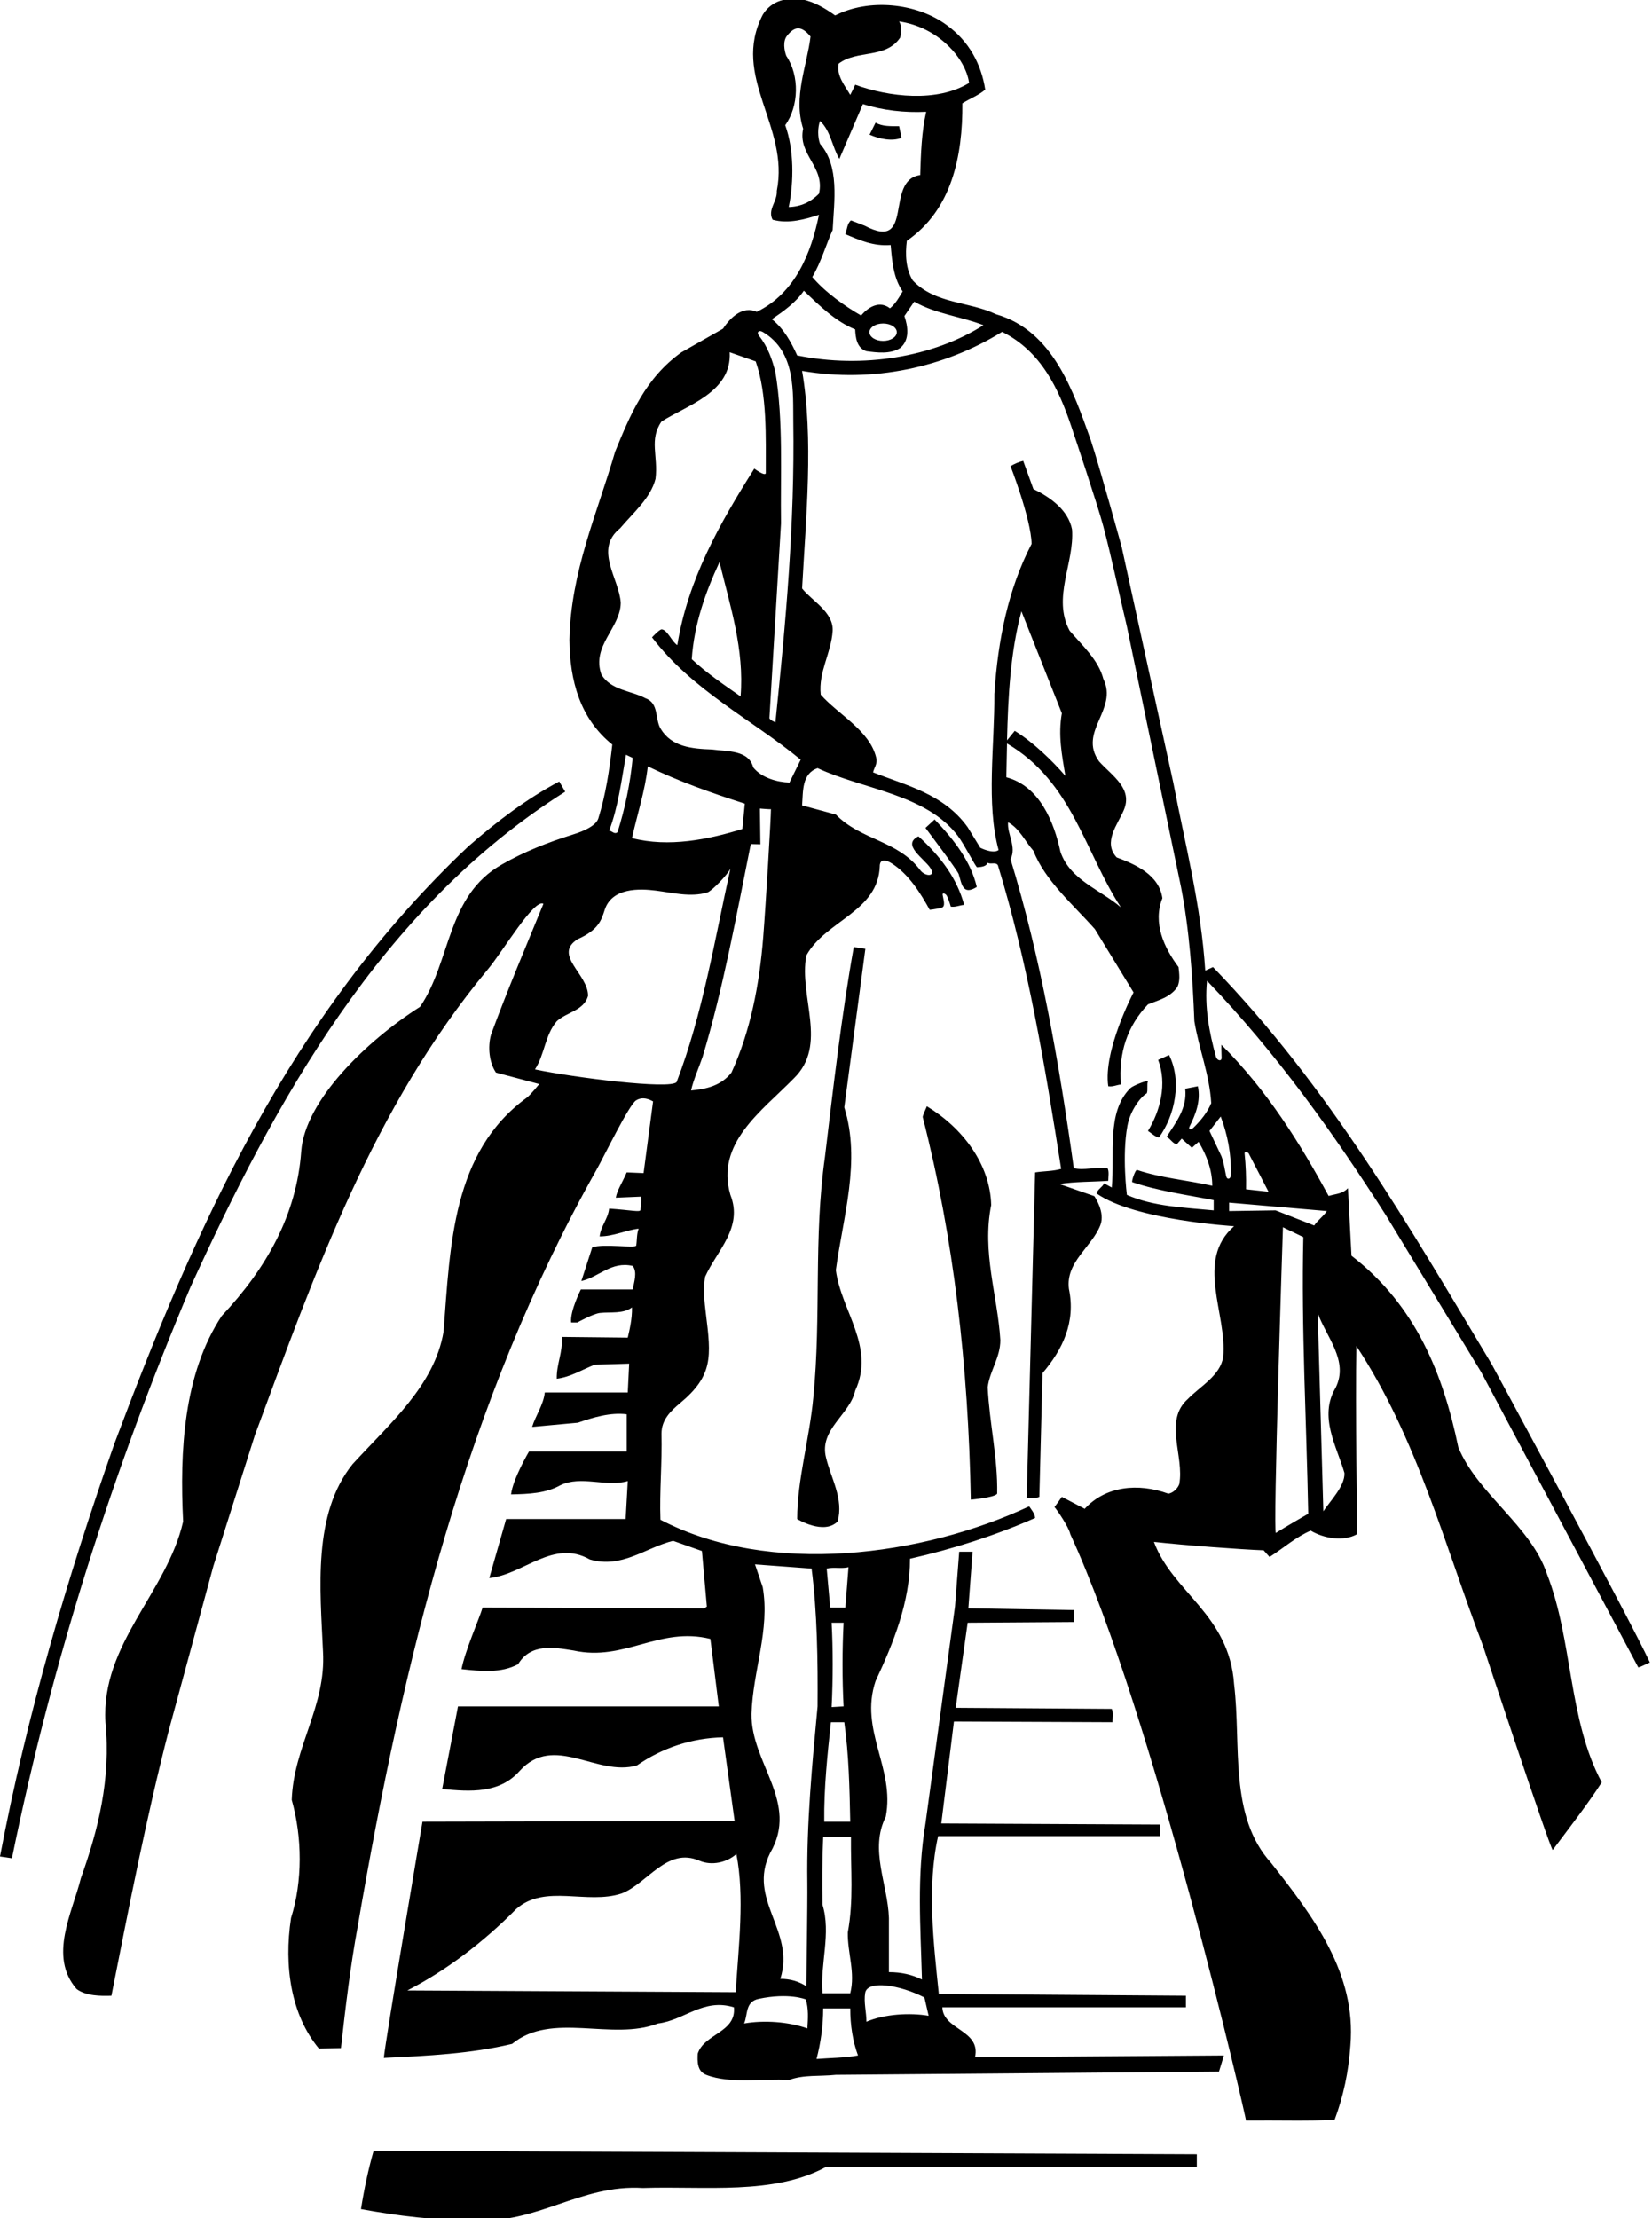 <?xml version="1.0" encoding="UTF-8"?>
<svg xmlns="http://www.w3.org/2000/svg" xmlns:xlink="http://www.w3.org/1999/xlink" width="470pt" height="631pt" viewBox="0 0 470 631" version="1.1">
<g id="surface1">
<path style=" stroke:none;fill-rule:nonzero;fill:rgb(0%,0%,0%);fill-opacity:1;" d="M 256.5 39.199 L 255.801 35.898 C 253.398 35.898 251.102 36 249.102 34.898 L 247.398 38.301 C 250.102 39.5 253.801 40.301 256.5 39.199 "/>
<path style=" stroke:none;fill-rule:nonzero;fill:rgb(0%,0%,0%);fill-opacity:1;" d="M 102.699 628.398 C 113.102 630.301 124 631.699 134.898 631.5 C 152.699 632.801 165.102 621.301 182.898 622.398 C 200.5 621.801 220.102 624.5 235 616.398 L 340.5 616.398 L 340.5 612.801 L 106.301 611.801 C 104.801 617 103.602 622.699 102.699 628.398 "/>
<path style=" stroke:none;fill-rule:nonzero;fill:rgb(0%,0%,0%);fill-opacity:1;" d="M 160.801 225.199 L 159.102 222.301 C 149.898 227.199 141.398 233.602 133.199 240.801 C 82 289.199 55.5 349.5 32.602 410.5 C 19.199 448.602 7.602 487.898 0 528.102 L 3.398 528.602 C 14.898 472.199 32.199 418.199 54.199 366.102 C 77.898 314.199 108 258.5 160.801 225.199 "/>
<path style=" stroke:none;fill-rule:nonzero;fill:rgb(0%,0%,0%);fill-opacity:1;" d="M 265.898 233.102 L 263.301 235.5 C 263.301 235.5 272.414 247.582 272.75 248.652 C 273.621 251.422 273.863 254.82 277.898 252.301 C 276.199 245 271.301 238.699 265.898 233.102 "/>
<path style=" stroke:none;fill-rule:nonzero;fill:rgb(0%,0%,0%);fill-opacity:1;" d="M 394.301 345.699 L 421.398 390.301 L 466.102 474.301 C 467.301 474 468.301 473.301 469.398 472.898 C 463.5 460.199 424.301 387.898 424.301 387.898 C 401 349.102 378.5 309.602 345.102 275.102 L 342.898 276.102 C 341.699 257.5 337.199 240.301 333.801 222.602 L 319.109 155.531 C 319.109 155.531 312.898 133 310.301 125.102 C 305.398 111.5 299.699 94.102 283.398 89.398 C 275.699 85.699 266.102 86.5 259.699 79.801 C 257.699 76.602 257.5 72.398 258 68.5 C 270.801 59.699 273.898 44.398 273.801 29.398 C 276 28 278.301 27.199 280.301 25.5 C 279.199 18.301 275.699 11.699 269.301 7.102 C 260.699 0.801 247.199 -0.5 237.602 4.398 C 234.801 2.398 231.801 0.602 228.5 -0.102 C 224 -0.898 219.5 0.102 217 4.199 C 207.898 21.898 224.699 35.801 221 54.301 C 221.199 57.301 218.301 59.602 219.801 62.5 C 224.398 63.801 229.301 62.301 233 61.102 C 230.801 71.801 226.398 83.301 215.301 88.699 C 211.301 86.898 207.801 90.301 205.699 93.5 L 193.898 100.199 C 183.602 107.5 179.199 118.199 175 128.5 C 169.898 146.102 162.398 162.5 162 182 C 162.102 193.602 165 204.398 174.199 211.801 C 173.398 219 172.301 226.199 170.199 232.898 C 169.25 235.5 164.02 237.062 162.738 237.465 C 155.816 239.641 149.129 242.27 142.801 245.898 C 127 254.801 128.398 273.398 119.5 286.398 C 104.398 296 86.75 313 85.699 327.5 C 84.398 345.602 75.801 360.801 63.102 374.301 C 52.199 390.801 51.102 412.801 52.102 432.801 C 47.5 453 28.699 467.602 30 489.898 C 31.602 506.102 27.898 520.602 23 534.301 C 20.602 544 13.699 556.5 21.801 565.801 C 24.5 567.801 28.699 567.801 31.699 567.699 C 36.699 542.402 41.602 517.102 48 492.301 L 60.699 445.5 L 72.5 408.301 C 89.633 362.055 105.977 315.18 138.875 275.645 C 143.039 270.641 152 255.5 154.602 257.102 C 149.602 269.301 144.301 281.801 139.699 294.301 C 138.699 297.898 139.199 302.301 141.102 305.102 L 153.402 308.371 C 153.402 308.371 150.965 311.449 149.836 312.273 C 128.645 327.727 128.098 354.211 126.199 378.801 C 123.602 394.102 111 404.801 100.301 416.5 C 88.898 430.699 91.102 452 91.898 469.801 C 92.801 485.398 83.5 496.898 83 512 C 86 522.602 86.102 535.199 82.801 545.598 C 80.699 559.402 82.848 573.25 90.75 582.75 L 97 582.602 C 98.301 570.902 99.699 559.199 101.801 547.801 C 114.781 472.172 132.629 398.574 169.66 332.84 C 171.996 328.695 178.934 314.293 180.961 313.02 C 182.176 312.254 183.699 312.137 185.801 313.301 L 183.102 333.699 L 178.301 333.5 C 176.75 337 175.602 338.5 175.199 340.699 L 182.398 340.398 C 182.465 341.738 182.406 342.996 182.199 344.199 C 182.082 344.883 179.75 344.25 173.301 343.801 C 173 346.699 170.898 348.801 170.602 351.699 C 174.602 351.699 178.102 349.898 181.699 349.5 C 181.102 351 181.25 353 181 354.301 C 180.84 355.133 171.699 353.699 168.5 354.801 L 165.398 364.398 C 170.398 363.301 173.898 358.699 180 360.102 C 181.398 361.801 180.398 364.699 180 366.801 L 165.25 366.801 C 165.25 366.801 162.102 373 162.5 376.199 L 164.25 376.199 C 164.25 376.199 168.727 373.68 170.723 373.477 C 173.816 373.156 177.309 373.785 179.801 371.898 C 179.898 375.199 179 378.75 178.602 380.5 L 159.801 380.301 C 160.199 384.602 158.301 388 158.398 392.199 C 162.398 391.699 165.602 389.602 169.199 388.199 L 179 387.898 L 178.602 396.102 L 155 396.102 C 154.602 399.699 152.301 402.801 151.398 405.898 L 164.398 404.699 C 168.699 403.199 173.699 401.699 178.301 402.301 L 178.301 412.898 L 150.5 412.898 C 150.5 412.898 145.898 420.699 145.398 425.102 C 150.398 425 155.301 424.801 159.398 422.5 C 165.301 419.602 172.5 423.102 178.602 421.301 L 178 432.102 L 144 432.102 L 139.199 448.898 C 149 447.898 157.398 437.699 167.801 443.602 C 176.898 446.301 183.699 440.199 191.5 438.301 L 199.699 441.199 L 201.102 457 L 200.398 457.5 L 137.301 457.301 C 136.25 460.75 132.398 469.301 131.301 474.801 C 136.801 475.398 142.602 476 147.398 473.398 C 151 467.398 157.602 468.602 163.199 469.5 C 177.699 472.699 187.5 462.602 202.102 466.199 L 204.5 485.398 L 130.301 485.398 L 125.801 508.898 C 133.898 509.699 142.102 510.199 147.801 503.801 C 157.602 492.898 169.801 505.5 181.199 502.199 C 188.398 497.199 196.801 494.398 205.699 494.199 L 209 518 L 120.199 518.199 C 120.199 518.199 109.602 580.699 109.199 585.398 C 121.602 584.801 134.102 584.199 145.699 581.398 C 157 572.098 174.102 580.699 187.199 575.602 C 194.699 574.699 200.102 568.301 208.801 571 C 209.5 578.199 200.301 578.5 198.5 584.199 C 198.398 586.301 198.301 589.199 200.898 590.199 C 207.801 592.898 217.199 591.199 224.398 591.699 C 228.699 590.102 233.102 590.699 237.801 590.199 L 346.801 589.301 C 347.301 587.801 347.699 586.301 348.199 584.699 L 277.398 585.199 C 279.102 577.398 268.301 577.5 268.102 571 L 337.398 571 L 337.398 567.699 L 267.102 567.199 C 265.602 552.801 263.699 536.5 266.898 522.301 L 330 522.301 L 330 519 L 267.801 518.699 L 271.398 489.699 L 316.5 489.898 C 316.5 488.602 316.801 487.199 316.301 486.102 L 271.898 485.801 L 275.301 461.602 L 305.5 461.398 L 305.5 458 L 275.5 457.5 L 276.699 441.398 L 272.898 441.398 L 271.699 457 L 263.301 518.699 C 260.801 533.801 261.898 548 262.301 563.098 C 259.5 561.699 256.398 561 252.898 561 L 252.898 545.598 C 252.602 536 247.301 526.102 252 516.801 C 254.699 503 244.398 492.199 249.102 478.199 C 254.199 467.301 258.898 455.699 258.898 443.398 C 271.199 440.602 283.102 436.801 294.5 431.801 C 294.398 430.5 293.398 429.398 292.801 428.5 C 262.602 442.602 219.102 448.602 187.898 432.301 C 187.602 424.301 188.398 416.199 188.199 407.801 C 188.199 403.859 190.773 401.395 193.582 399.051 C 202.91 391.258 202.34 385.852 200.832 373.77 C 200.395 370.246 200.039 366.723 200.602 363.199 C 203.898 355.801 211.5 349.301 207.801 339.898 C 203.5 325.199 216.699 316.102 225.801 306.801 C 235.699 297.199 227.199 283.602 229.398 271.801 C 234.898 261.801 249.898 259.398 250.301 246.301 C 250.301 246.301 250.156 243.289 253.867 245.703 C 258.625 248.801 261.938 254.137 264.5 258.801 C 265.102 258.801 267.543 258.34 267.926 258.203 C 269.07 257.789 268.422 256.023 268.18 254.516 C 268.074 253.844 269.098 254.18 269.422 254.898 C 269.859 255.867 270.215 256.867 270.5 257.898 C 271.898 258.102 273 257.5 274.301 257.398 C 272.301 249.898 267.602 243.602 261.301 237.898 C 256.352 240.301 263.02 244.234 264.75 247 C 266.301 249.477 263.207 249.383 261.809 247.52 C 255.418 239.012 244.938 239.027 237.801 231.699 L 228.199 229.102 C 228.5 225 228.102 220.102 232.602 218.5 C 245.477 224.527 263.398 225.852 272.469 237.715 C 274.383 240.227 277.617 246.73 277.996 246.703 C 279.277 246.609 280.613 246.48 281 245.398 C 281.801 246 283.199 245.102 283.898 246.102 C 292.398 273.801 297.301 303.102 301.898 332.5 C 299.602 333.199 297 333.102 294.5 333.5 L 292.102 426.102 C 293.301 426 294.602 426.301 295.699 425.801 L 296.602 390.602 C 302.301 383.898 306.102 376.102 304.102 366.602 C 303.141 358.941 310.684 354.68 313.066 348.477 C 314.5 344.75 311.336 340.254 311.336 340.254 L 301.398 336.801 C 305.898 336.102 310.699 336.199 315.301 335.898 C 315.301 334.699 315.602 333.301 315.102 332.301 C 311.699 331.898 308.398 333 305.5 332.301 C 301.301 302.199 296.102 272.602 287.5 244.398 C 289.301 240.898 286.5 237.301 286.801 233.898 C 290.102 235.699 291.602 239.301 294 242 C 297.301 250.5 305.301 257.301 311.5 264.301 L 322.5 282.301 C 322.5 282.301 313.801 298.801 315.301 309 C 316.699 309.199 317.699 308.602 318.898 308.5 C 318.199 299.5 320.699 291.898 326.602 285.699 C 329.602 284.5 333 283.699 335 280.699 C 335.801 278.801 335.5 277.102 335.301 275.102 C 331.199 269.602 327.898 262.602 330.699 255.5 C 329.801 248.898 323.102 245.898 317.699 243.898 C 313.699 239.602 318 234.5 319.699 230.5 C 322.398 224.301 316.398 220.699 312.699 216.602 C 306.602 208.102 318.199 201.898 313.898 193.102 C 312.5 187.699 307.898 183.602 304.301 179.398 C 299.301 170 305.699 160.199 305 150.602 C 303.898 145 298.699 141.398 294 139.102 L 291.102 131.102 C 289.801 131.398 288.5 132 287.5 132.602 C 287.5 132.602 293.301 147.5 293.5 154.699 C 286.801 167.602 283.898 182.102 282.898 197.398 C 283 212 280.5 228.602 284.102 241.801 C 282.5 243 278.898 241.16 278.898 241.16 L 275.301 235.301 C 268.5 225.801 257.699 223.398 248.398 219.699 C 248.699 218.301 249.699 217.301 249.301 215.602 C 247.5 207.801 238.398 203.199 233.5 197.602 C 232.801 191.102 236.5 185.801 236.898 179.398 C 237.102 174.102 231.102 171 228.199 167.398 C 229.301 147.199 231.5 124.801 228.199 105.5 C 248.398 109 268.801 104.5 285.102 94.398 C 296.188 99.906 301.188 110.535 304.82 121.391 C 306.004 124.926 312.258 143.598 313.848 149.539 C 316.359 158.922 318.273 168.469 320.602 178.199 L 336 252.301 C 338.398 264.602 339.301 277.801 339.801 290.5 C 341.102 298.398 344.102 305.602 344.602 313.801 C 343.562 316.32 341.699 318.68 339.539 320.789 C 338.789 321.523 338.016 321.301 338.43 320.465 C 340.117 317.059 341.684 313.254 340.801 309 C 339.602 309.199 338.398 309.5 337.199 309.699 C 337.801 315.199 334.602 319.199 331.898 323.398 C 333 323.898 333.602 325.301 334.801 325.5 L 336.199 323.898 L 339.102 326.5 L 341 324.801 C 343.301 328.602 344.898 332.898 344.898 337.301 C 337.789 335.711 330.242 335.082 323.484 332.797 C 323.02 332.641 321.805 336.152 322.156 336.273 C 329.566 338.801 337.57 339.871 345.301 341.398 L 345.301 344.301 C 336.801 343.5 328.102 343.199 320.602 339.898 C 320.602 339.898 319.176 328.738 320.75 320.25 C 321.602 315.664 324.676 311.879 326.258 311.004 C 326.648 310.117 326.215 308.523 326.602 307.5 C 325.602 307.5 322.188 308.926 321.559 309.559 C 314.691 316.422 317.215 328.367 316.301 337.801 L 314.102 336.602 C 313.699 337.699 312.199 338.301 312 339.5 C 322.801 347.102 351.102 348.801 351.102 348.801 C 339.898 358.602 349.199 373.801 348 386 C 347.199 391.301 341.5 394.301 337.898 398 C 331 404.199 337 414.199 335.5 422.199 C 335 423.5 333.699 424.699 332.398 424.898 C 323.75 421.75 314.5 422.75 308.602 429.199 L 302.102 425.801 C 301.398 426.801 300.699 427.801 300 428.699 C 300.602 429.301 304.102 434.398 304.5 436.398 C 328.398 488.301 354.5 602.5 354.5 603.199 C 363.5 603.102 372.199 603.398 379.699 603 C 382.199 596.301 383.699 589.301 384.199 581.801 C 385.898 561.402 373.801 545.402 361.699 530 C 349.5 516.602 353.199 496.398 351.102 479.102 C 349.75 459.25 333.602 453 328.301 438.602 C 337.398 439.602 353 440.75 359.5 441 L 361.199 442.898 C 365.102 440.398 368.699 437.199 372.898 435.398 C 376.602 437.602 382.199 438.602 386.102 436.398 C 386.102 436.398 385.602 399.102 385.898 382.898 C 403.199 409.102 410.898 439.301 421.898 468.102 C 421.898 468.102 440.852 525.449 441.75 526.25 C 445.852 520.75 452.102 512.699 455.699 507 C 446.102 489.102 447.5 466.602 440.102 447.699 C 435.602 434.102 420.301 424.898 414.898 411.699 C 410.602 391.102 403 371.5 384.5 357.199 L 383.5 338 C 381.898 339.602 380.5 339.5 378 340.199 C 369.801 325.102 360.602 310.301 347.5 297.199 C 347.449 298.699 347.551 299.824 347.551 300.91 C 347.551 302 346.254 301.785 345.895 300.461 C 344.066 293.672 342.648 286.617 343.398 279 C 363.199 299.602 379.5 322.5 394.301 345.699 Z M 246.145 566.902 C 246.742 563.25 255.848 564.516 263 568.199 L 264.199 573.402 C 258.801 572.5 251.699 572.902 246.5 575.102 C 246.5 572.379 245.703 569.582 246.145 566.902 Z M 241.398 445.801 L 240.5 457.301 L 236.199 457.301 L 235.199 446.199 C 237.102 445.699 239.5 446.301 241.398 445.801 Z M 240 485.398 L 236.602 485.602 C 237 477.699 237 468.898 236.602 461.602 L 240 461.602 C 239.602 469.398 239.602 477.602 240 485.398 Z M 236.398 489.898 L 240.199 489.898 C 241.5 499.102 241.699 508.602 241.898 518.199 L 234.5 518.199 C 234.398 508.5 235.398 499.199 236.398 489.898 Z M 234 541.801 C 233.898 535.598 233.898 529.398 234.199 522.602 L 242.102 522.602 C 242 531.699 242.898 540.598 241.199 549.699 C 241.102 555.598 243.398 561.098 241.898 567 L 234 567 C 233.301 558.598 236.5 550 234 541.801 Z M 234.199 571.301 L 241.898 571.301 C 241.898 576.102 242.602 580.602 244.102 584.699 C 240.301 585.398 236.199 585.398 232.301 585.699 C 233.5 581.102 234.199 576.301 234.199 571.301 Z M 217 451.5 L 214.801 445 L 230.898 446.199 C 232.5 458.5 232.699 472.602 232.602 485.398 C 231.027 502.102 229.453 518.801 229.688 535.504 C 229.766 541.102 229.398 565 229.398 565 C 227.199 563.598 224.801 562.902 222 562.902 C 226.398 549.301 212.5 540.402 219.102 527.102 C 227.5 512.699 213.602 501.602 213.801 487.5 C 214.199 475.199 219.102 463.699 217 451.5 Z M 215.801 568.598 C 224.5 566.75 229.25 568.75 229.25 568.75 C 230.051 571.348 229.898 574.102 229.699 577 C 224.301 575.102 217.398 574.602 211.699 575.602 C 212.801 573.098 211.953 569.418 215.801 568.598 Z M 209.301 566.699 L 115.898 566.199 C 127 560.5 137.5 552.5 146.898 543 C 155.102 535.801 167 541.902 176.898 538.598 C 184.301 535.699 189.801 525.301 199 529.301 C 202.5 530.801 206.801 529.801 209.5 527.398 C 211.898 539.5 210.102 553.902 209.301 566.699 Z M 290.602 173.898 C 294.398 183.5 302.102 202.898 302.102 202.898 C 301 209.102 302.102 214.699 303.102 220.699 C 299.301 216.301 293.898 211.102 288.699 207.898 L 286.5 210.602 C 286.801 197.898 287.5 185.301 290.602 173.898 Z M 286.5 211.5 C 305.102 222.398 308.602 242.398 318.898 258.102 C 313.102 253.102 304.398 250.301 301.699 242.301 C 299.898 233.898 295.801 223.602 286.301 221.102 Z M 238.602 18.102 C 243.801 14.102 252 16.801 256.102 10.699 C 256.398 9.301 256.602 7.301 255.801 6.102 C 260.574 6.781 265.16 8.906 268.836 12.152 C 275.312 17.887 275.699 23.602 275.699 23.602 C 266.602 29.199 252.898 27.602 243.301 24.102 C 242.898 25.102 242.398 26 241.898 27 C 240.398 24.398 237.898 21.5 238.602 18.102 Z M 224.398 58.898 C 225.898 51.602 225.898 42.5 223.398 35.602 C 227.301 30.199 227.5 21.5 223.699 15.898 C 223.102 14.301 222.699 11.699 223.898 10.199 C 226.102 7.398 228 7.25 230.602 10.398 C 229.602 18.699 225.602 27.602 228.5 36.602 C 226.898 44 234.801 47.5 233 55.102 C 230.602 57.5 227.801 58.801 224.398 58.898 Z M 236.898 65.398 C 237.301 57.199 238.898 47.301 233.301 40.898 C 232.602 39 232.602 36.301 233.301 34.398 C 236.398 37.301 236.699 41.699 238.801 45.199 L 245.5 29.602 C 251.102 31.398 257.398 32.102 263.5 31.801 C 262.199 37.5 262 43.602 261.801 49.801 C 251.5 51.199 260.398 71.801 246 64.199 L 242.102 62.699 C 241 63.602 241 65.301 240.5 66.602 C 244.5 68.301 248.5 70.102 253.398 69.699 C 253.801 74.398 254.199 79.102 256.801 82.898 C 255.801 84.602 254.699 86.5 253.199 87.699 C 249 84.5 245 89.75 245 89.75 C 240.602 87.25 234.699 83.102 231.102 78.801 C 233.602 74.602 235 69.602 236.898 65.398 Z M 255.141 94.5 C 255.141 95.867 253.398 96.977 251.25 96.977 C 249.102 96.977 247.359 95.867 247.359 94.5 C 247.359 93.133 249.102 92.023 251.25 92.023 C 253.398 92.023 255.141 93.133 255.141 94.5 Z M 217.031 94.449 C 226.59 100.078 225.57 111.855 225.691 119.996 C 226.133 148.934 223.547 177.262 220.602 205.5 C 220 205.102 219.301 205 218.898 204.301 L 222.199 148.898 C 222 135 222.898 119.5 220.602 105.898 C 219.699 102.227 218.406 98.605 215.961 95.551 C 215.145 94.531 215.879 93.77 217.031 94.449 Z M 178.102 214.699 L 180 215.602 C 179.301 223 177.801 230 175.699 236.699 C 174.801 237.5 174.102 236.301 173.301 236.301 C 175.898 229.5 176.801 222 178.102 214.699 Z M 184.301 218 C 193.199 222.301 202.5 225.602 211.898 228.602 L 211.199 235.801 C 201.602 238.801 190.199 241.102 179.801 238.398 C 181.301 231.602 183.5 225.102 184.301 218 Z M 192.5 307.801 C 190.801 310 163.102 306.5 152.199 304.199 C 155 299.898 155 294.5 158.398 290.5 C 161.199 287.898 166.102 287.5 167.301 283.301 C 167.398 277.102 157.234 271.664 164.336 267.164 C 170.336 264.5 171.129 261.641 172.027 258.844 C 174.086 252.441 181.984 252.742 186.645 253.344 C 191.57 253.977 196.484 255.262 201.207 253.879 C 202.488 253.504 207 248.801 207.801 247.102 C 203.301 267.5 199.898 288.5 192.5 307.801 Z M 217.145 266.484 C 216.074 280.078 213.504 293.348 208.102 305.102 C 205.102 308.898 200.898 309.801 196.602 310.199 C 197.301 307.102 198.801 303.801 199.898 300.602 C 205.801 281 209.5 260.398 213.602 240.102 L 216.336 240.164 L 216.199 230 C 216.602 230 218.934 230.266 219.336 230.164 C 219.336 232.664 217.879 257.18 217.145 266.484 Z M 224.602 222.602 C 221.199 222.5 216.699 221.301 214.301 218.301 C 213 213.301 206.898 213.801 202.602 213.199 C 196.898 213 191 212.5 187.898 207.199 C 186.301 204.398 187.5 200 183.602 198.602 C 179.398 196.398 173.898 196.398 171.102 191.898 C 168.199 183.699 176.5 178.699 176.602 171.5 C 176.199 164.602 168.898 156.301 176.398 150.301 C 180.199 145.801 185.102 141.699 186.5 136.199 C 187.301 129.699 184.602 125.102 188.199 119.898 C 195.602 115.199 208.199 111.602 207.602 100.199 L 215 102.801 C 218.301 112.254 217.859 124.336 217.871 134.5 C 217.871 135.73 214.602 133.301 214.602 133.301 C 204.699 149 195.699 164.898 192.699 183.5 C 191.176 182.629 189.914 179.18 188.27 179.031 C 187.648 178.977 185.5 181.301 185.5 181.301 C 197.102 196.5 213.699 204.5 227.801 216.102 Z M 210.699 198.102 C 206 194.801 201.199 191.602 196.801 187.5 C 197.5 177.5 200.699 168.5 204.699 159.898 C 207.699 172.301 211.801 184.699 210.699 198.102 Z M 226.801 101.102 C 225.102 97.398 223.102 93.602 219.602 90.801 C 222.801 88.602 226.398 86.102 228.699 82.699 C 233.301 87.102 237.801 91.5 243.301 93.699 C 243.398 95.898 243.699 99 246.5 99.898 C 249.5 100.301 253.301 100.801 256.102 99 C 258.898 96.699 258.301 92.801 257.301 89.898 L 260.102 85.801 C 266.199 89.301 273.398 90 279.801 92.5 C 265.5 101.602 245.398 104.898 226.801 101.102 Z M 363.004 436.043 C 362.094 436.617 365 349.102 365 349.102 L 370.801 351.898 C 370.199 378 371.699 404.102 372.199 430.602 C 372.199 430.602 365.73 434.312 363.004 436.043 Z M 380 394.75 C 375.102 402.949 380.301 411.398 382.5 419 C 382.699 422.699 378.398 427 376.5 429.898 L 374.898 373.5 C 377.301 380.301 383.801 387.051 380 394.75 Z M 373.898 348.602 L 362.898 344.301 L 349.699 344.5 L 349.699 342.102 L 377.5 344.5 C 376.5 346 374.898 347.102 373.898 348.602 Z M 355.215 328.02 L 360.898 339 L 354.5 338.301 C 354.574 334.879 354.426 331.402 354.102 328.242 C 353.988 327.152 355.215 328.02 355.215 328.02 Z M 347.301 317.602 C 349.219 322.691 350.371 328.34 350.18 334.258 C 350.141 335.43 349.094 335.715 348.84 334.535 C 348.438 332.648 348.176 330.621 347.5 328.898 L 344.102 321.699 L 347.301 317.602 "/>
<path style=" stroke:none;fill-rule:nonzero;fill:rgb(0%,0%,0%);fill-opacity:1;" d="M 329.699 323.602 C 334.301 317.301 336.301 307.5 332.602 300.102 L 329.5 301.5 C 332.102 308.301 330.102 316 326.602 321.699 C 327.602 322.398 328.602 323.301 329.699 323.602 "/>
<path style=" stroke:none;fill-rule:nonzero;fill:rgb(0%,0%,0%);fill-opacity:1;" d="M 242.898 269.398 C 239.398 289 237.102 309.102 234.699 329.102 C 231.398 352.5 233.699 374.102 231.398 397.5 C 230.301 409.301 226.801 421 226.801 432.102 C 226.801 432.102 234.352 436.746 238.301 432.801 C 240.102 426.398 236.398 420.5 235 414.602 C 233 406.602 241.801 402.398 243.301 395.602 C 249.102 383.102 239.301 372.898 237.801 361.301 C 239.801 346.301 245 330.301 240.199 315 L 246.199 269.898 L 242.898 269.398 "/>
<path style=" stroke:none;fill-rule:nonzero;fill:rgb(0%,0%,0%);fill-opacity:1;" d="M 282 342.801 C 281.699 331.102 273.801 320.801 263.699 314.699 C 263.699 314.699 262.445 317.465 262.516 317.746 C 271.367 352.293 275.508 388.711 276.199 426.602 C 276.199 426.602 283 426 283.699 424.898 C 283.898 414.699 281.5 404.898 281 394.602 C 281.602 389.898 284.602 386.199 284.602 381.199 C 283.801 368.398 279.301 356.199 282 342.801 "/>
</g>
</svg>
